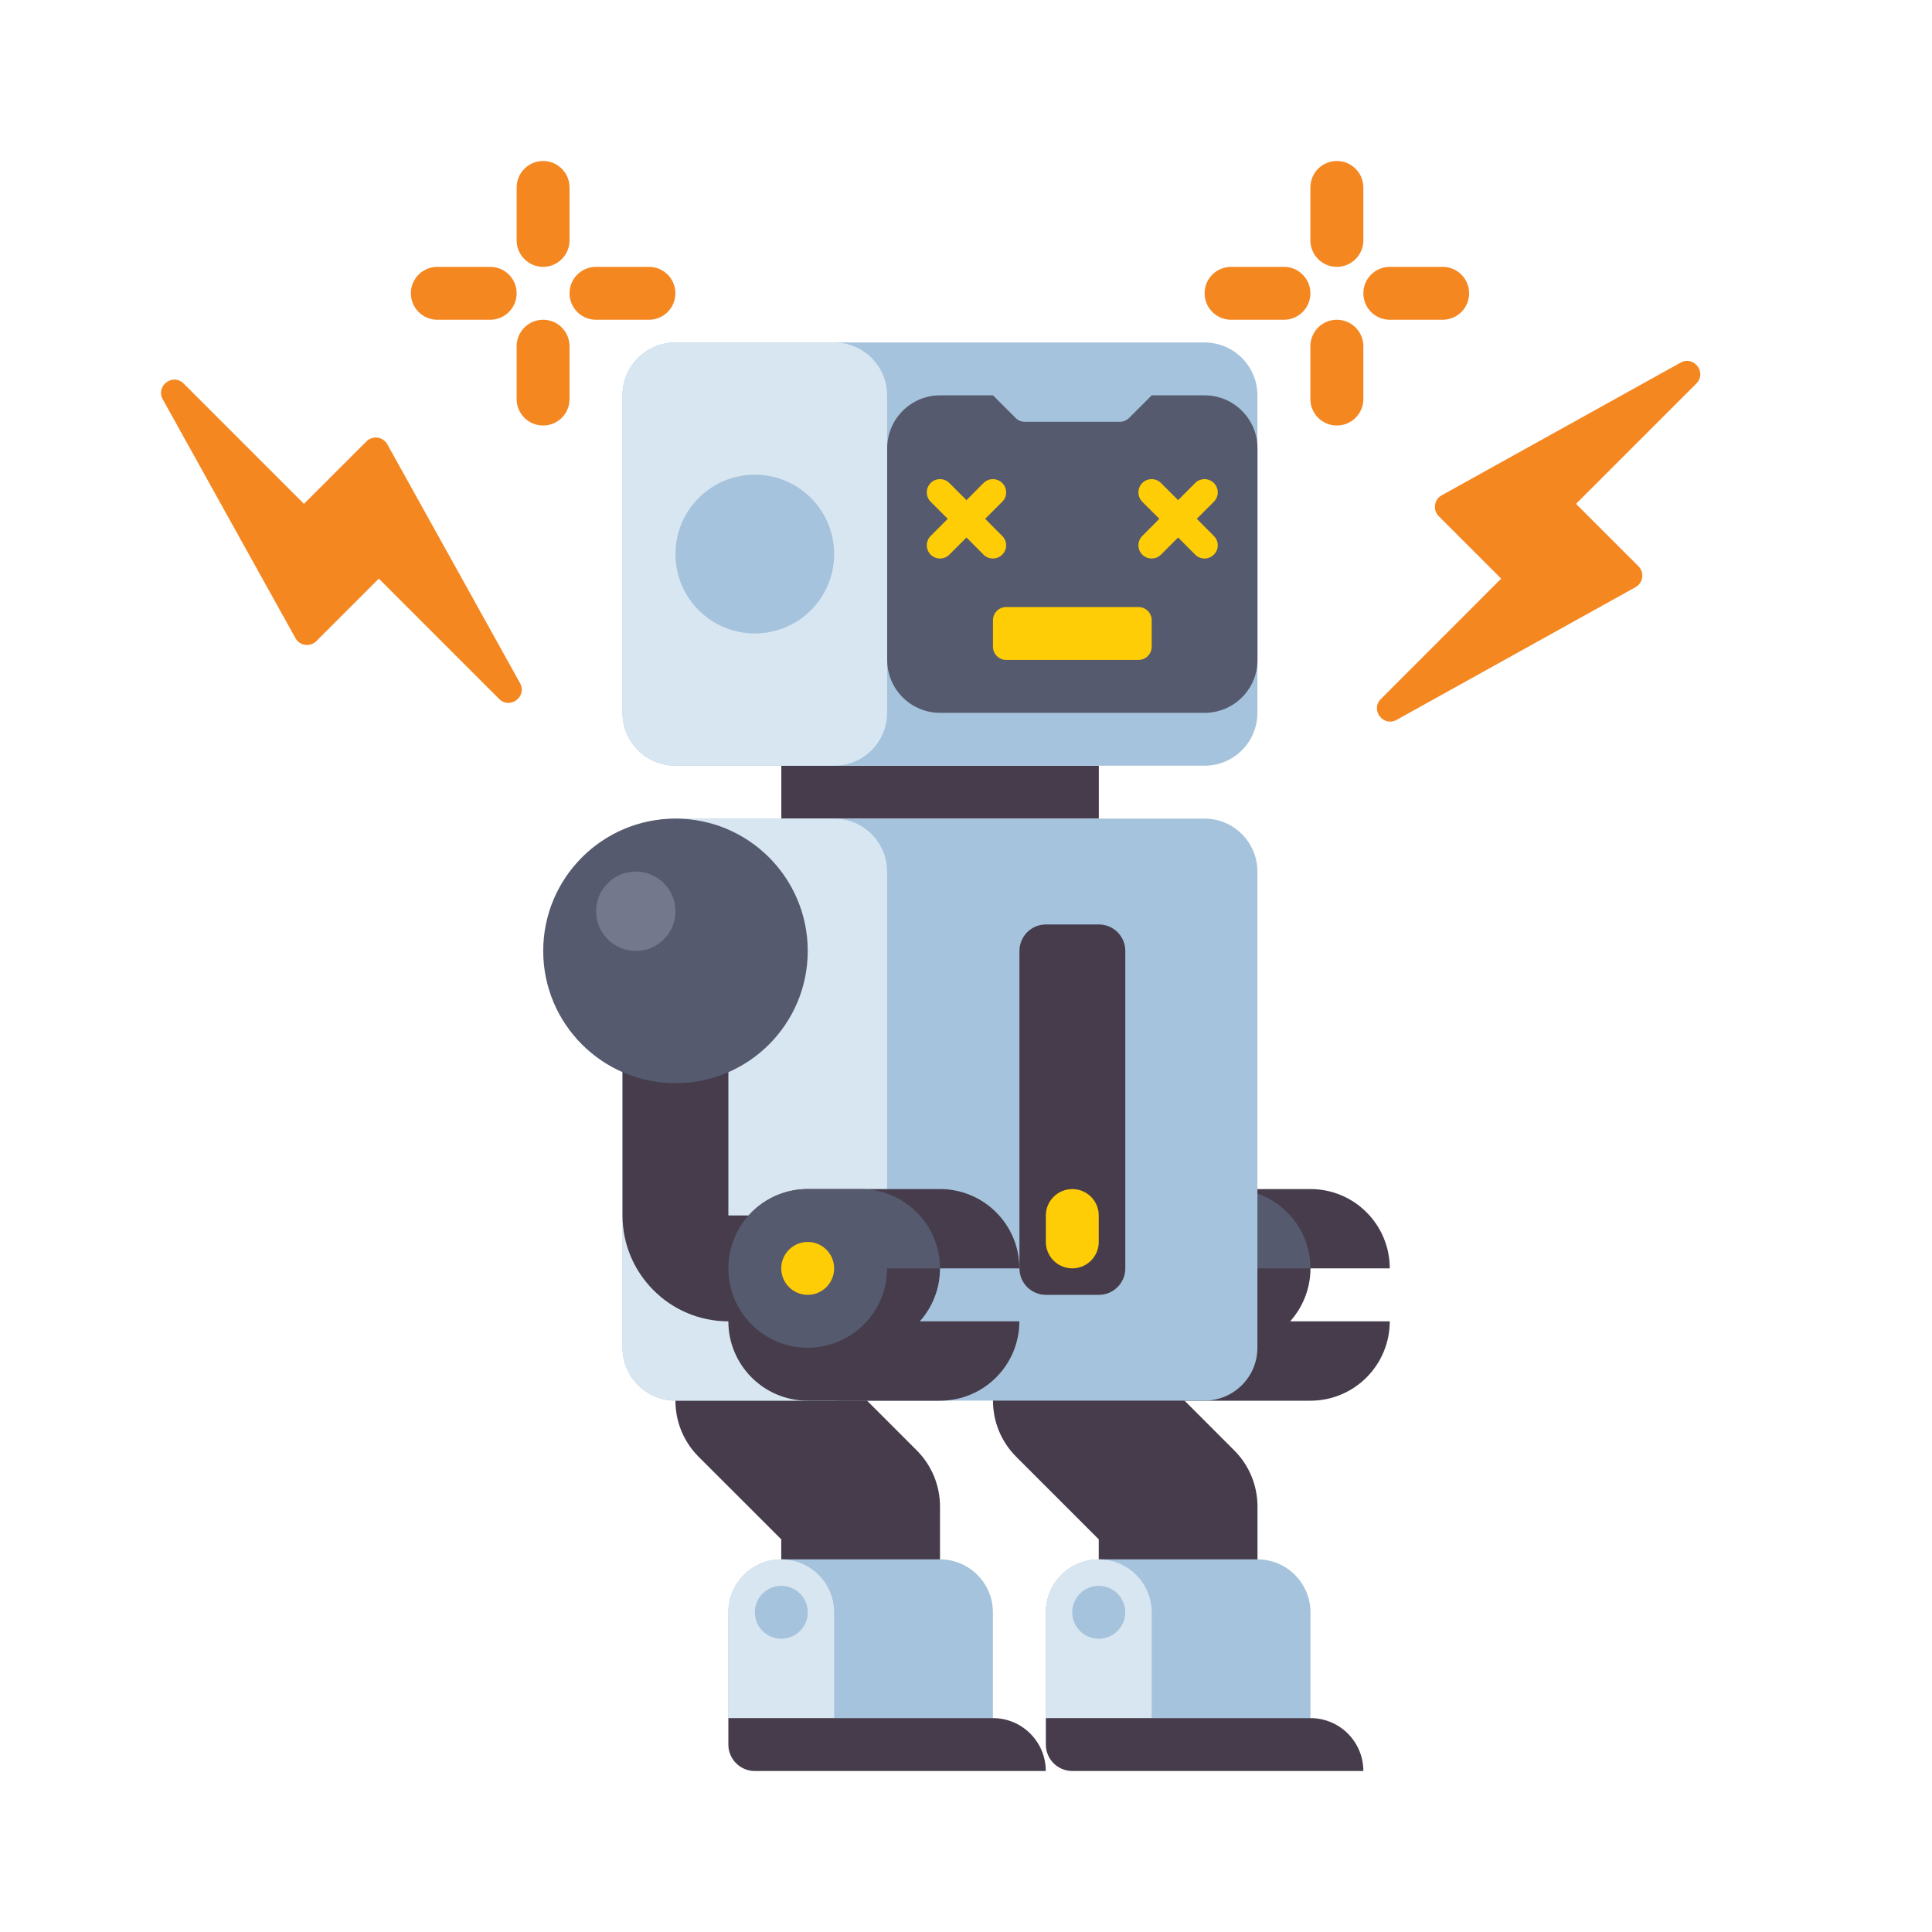 <svg viewBox="0 0 24 24" fill="none" xmlns="http://www.w3.org/2000/svg">
<path d="M14.635 21.014C14.091 21.014 13.649 20.573 13.649 20.029V19.122L12.624 18.097C12.239 17.712 12.239 17.087 12.624 16.702C13.009 16.317 13.633 16.317 14.018 16.702L15.332 18.017C15.517 18.202 15.621 18.453 15.621 18.714V20.029C15.621 20.573 15.18 21.014 14.635 21.014Z" fill="#463C4B"/>
<path d="M17.264 15.756C17.264 15.212 16.823 14.771 16.279 14.771H14.635C14.091 14.771 13.649 15.212 13.649 15.756V16.414C13.649 16.958 14.091 17.4 14.635 17.4H16.279C16.823 17.4 17.264 16.958 17.264 16.414H16.027C16.183 16.239 16.279 16.009 16.279 15.756H17.264Z" fill="#463C4B"/>
<path d="M15.293 14.771H14.635C14.091 14.771 13.649 15.212 13.649 15.756C13.649 16.301 14.091 16.742 14.635 16.742C15.18 16.742 15.621 16.301 15.621 15.756H16.279C16.279 15.212 15.837 14.771 15.293 14.771Z" fill="#555A6E"/>
<path d="M14.635 16.085C14.817 16.085 14.964 15.938 14.964 15.756C14.964 15.575 14.817 15.428 14.635 15.428C14.454 15.428 14.307 15.575 14.307 15.756C14.307 15.938 14.454 16.085 14.635 16.085Z" fill="#5AD7FF"/>
<path d="M10.691 21.014C10.146 21.014 9.705 20.573 9.705 20.029V19.122L8.679 18.097C8.294 17.712 8.294 17.087 8.679 16.702C9.064 16.317 9.689 16.317 10.074 16.702L11.388 18.017C11.573 18.202 11.677 18.453 11.677 18.714V20.029C11.677 20.573 11.236 21.014 10.691 21.014Z" fill="#463C4B"/>
<path d="M9.706 9.512H13.65V10.169H9.706V9.512Z" fill="#463C4B"/>
<path d="M14.963 17.399H8.391C8.028 17.399 7.733 17.105 7.733 16.742V10.827C7.733 10.464 8.028 10.169 8.391 10.169H14.963C15.326 10.169 15.62 10.464 15.62 10.827V16.742C15.62 17.105 15.326 17.399 14.963 17.399Z" fill="#A5C3DC"/>
<path d="M10.362 17.399H8.391C8.028 17.399 7.733 17.105 7.733 16.742V10.827C7.733 10.464 8.028 10.169 8.391 10.169H10.362C10.726 10.169 11.02 10.464 11.02 10.827V16.742C11.02 17.105 10.726 17.399 10.362 17.399Z" fill="#D7E6F0"/>
<path d="M10.034 16.414H9.048C8.323 16.414 7.733 15.824 7.733 15.099V11.813H9.048V15.099H10.034V16.414Z" fill="#463C4B"/>
<path d="M13.65 11.484H12.993C12.811 11.484 12.664 11.631 12.664 11.813V15.756C12.664 15.938 12.811 16.085 12.993 16.085H13.65C13.831 16.085 13.979 15.938 13.979 15.756V11.813C13.979 11.631 13.832 11.484 13.65 11.484Z" fill="#463C4B"/>
<path d="M8.391 13.456C9.299 13.456 10.034 12.72 10.034 11.813C10.034 10.905 9.299 10.169 8.391 10.169C7.484 10.169 6.748 10.905 6.748 11.813C6.748 12.72 7.484 13.456 8.391 13.456Z" fill="#555A6E"/>
<path d="M7.898 11.813C8.17 11.813 8.391 11.592 8.391 11.32C8.391 11.048 8.17 10.827 7.898 10.827C7.626 10.827 7.405 11.048 7.405 11.32C7.405 11.592 7.626 11.813 7.898 11.813Z" fill="#73788C"/>
<path d="M12.663 15.756C12.663 15.212 12.221 14.771 11.677 14.771H10.034C9.489 14.771 9.048 15.212 9.048 15.756V16.414C9.048 16.958 9.489 17.4 10.034 17.4H11.677C12.221 17.4 12.663 16.958 12.663 16.414H11.426C11.582 16.239 11.677 16.009 11.677 15.756H12.663Z" fill="#463C4B"/>
<path d="M10.691 14.771H10.034C9.489 14.771 9.048 15.212 9.048 15.756C9.048 16.301 9.489 16.742 10.034 16.742C10.578 16.742 11.02 16.301 11.02 15.756H11.677C11.677 15.212 11.236 14.771 10.691 14.771Z" fill="#555A6E"/>
<path d="M10.034 16.085C10.215 16.085 10.362 15.938 10.362 15.756C10.362 15.575 10.215 15.428 10.034 15.428C9.852 15.428 9.705 15.575 9.705 15.756C9.705 15.938 9.852 16.085 10.034 16.085Z" fill="#FFCD05"/>
<path d="M13.321 14.771C13.139 14.771 12.992 14.918 12.992 15.099V15.428C12.992 15.609 13.139 15.756 13.321 15.756C13.502 15.756 13.649 15.609 13.649 15.428V15.099C13.649 14.918 13.502 14.771 13.321 14.771Z" fill="#FFCD05"/>
<path d="M12.334 21.343H9.048V20.029C9.048 19.666 9.342 19.371 9.705 19.371H11.677C12.04 19.371 12.334 19.666 12.334 20.029V21.343Z" fill="#A5C3DC"/>
<path d="M10.362 21.343H9.048V20.029C9.048 19.666 9.342 19.371 9.705 19.371C10.068 19.371 10.362 19.666 10.362 20.029V21.343Z" fill="#D7E6F0"/>
<path d="M12.991 22H9.376C9.195 22 9.048 21.853 9.048 21.672V21.343H12.334C12.697 21.343 12.991 21.637 12.991 22Z" fill="#463C4B"/>
<path d="M9.706 20.357C9.887 20.357 10.034 20.21 10.034 20.029C10.034 19.847 9.887 19.7 9.706 19.7C9.524 19.7 9.377 19.847 9.377 20.029C9.377 20.21 9.524 20.357 9.706 20.357Z" fill="#A5C3DC"/>
<path d="M16.279 21.343H12.992V20.029C12.992 19.666 13.286 19.371 13.649 19.371H15.621C15.984 19.371 16.279 19.666 16.279 20.029V21.343Z" fill="#A5C3DC"/>
<path d="M14.307 21.343H12.992V20.029C12.992 19.666 13.286 19.371 13.649 19.371C14.012 19.371 14.307 19.666 14.307 20.029V21.343Z" fill="#D7E6F0"/>
<path d="M16.936 22H13.321C13.139 22 12.992 21.853 12.992 21.672V21.343H16.279C16.642 21.343 16.936 21.637 16.936 22Z" fill="#463C4B"/>
<path d="M13.649 20.357C13.83 20.357 13.978 20.21 13.978 20.029C13.978 19.847 13.83 19.7 13.649 19.7C13.467 19.7 13.32 19.847 13.32 20.029C13.32 20.21 13.467 20.357 13.649 20.357Z" fill="#A5C3DC"/>
<path d="M14.963 9.512H8.391C8.028 9.512 7.733 9.218 7.733 8.855V4.911C7.733 4.548 8.028 4.254 8.391 4.254H14.963C15.326 4.254 15.62 4.548 15.62 4.911V8.855C15.62 9.218 15.326 9.512 14.963 9.512Z" fill="#A5C3DC"/>
<path d="M10.362 9.512H8.391C8.028 9.512 7.733 9.218 7.733 8.855V4.911C7.733 4.548 8.028 4.254 8.391 4.254H10.362C10.726 4.254 11.02 4.548 11.02 4.911V8.855C11.02 9.218 10.726 9.512 10.362 9.512Z" fill="#D7E6F0"/>
<path d="M11.021 8.198V5.569C11.021 5.206 11.315 4.911 11.678 4.911H12.335L12.616 5.192C12.646 5.223 12.688 5.24 12.732 5.24H13.91C13.954 5.24 13.995 5.223 14.026 5.192L14.307 4.911H14.964C15.327 4.911 15.621 5.206 15.621 5.569V8.198C15.621 8.561 15.327 8.855 14.964 8.855H11.678C11.315 8.855 11.021 8.561 11.021 8.198Z" fill="#555A6E"/>
<path d="M14.142 8.198H12.499C12.409 8.198 12.335 8.124 12.335 8.033V7.705C12.335 7.614 12.409 7.541 12.499 7.541H14.142C14.233 7.541 14.307 7.614 14.307 7.705V8.033C14.307 8.124 14.233 8.198 14.142 8.198Z" fill="#FFCD05"/>
<path d="M9.377 7.869C9.921 7.869 10.362 7.428 10.362 6.883C10.362 6.339 9.921 5.897 9.377 5.897C8.832 5.897 8.391 6.339 8.391 6.883C8.391 7.428 8.832 7.869 9.377 7.869Z" fill="#A5C3DC"/>
<path d="M14.867 6.445L15.079 6.233C15.144 6.168 15.144 6.064 15.079 6C15.015 5.936 14.911 5.936 14.847 6L14.635 6.213L14.422 6C14.358 5.936 14.254 5.936 14.19 6C14.126 6.064 14.126 6.169 14.19 6.233L14.402 6.445L14.19 6.658C14.126 6.722 14.126 6.826 14.19 6.89C14.222 6.922 14.264 6.938 14.306 6.938C14.348 6.938 14.39 6.922 14.422 6.89L14.635 6.677L14.847 6.89C14.879 6.922 14.921 6.938 14.963 6.938C15.005 6.938 15.047 6.922 15.079 6.89C15.144 6.826 15.144 6.722 15.079 6.658L14.867 6.445Z" fill="#FFCD05"/>
<path d="M12.45 6C12.386 5.936 12.282 5.936 12.218 6L12.006 6.213L11.793 6C11.729 5.936 11.625 5.936 11.561 6C11.497 6.064 11.497 6.169 11.561 6.233L11.773 6.445L11.561 6.658C11.497 6.722 11.497 6.826 11.561 6.89C11.593 6.922 11.635 6.938 11.677 6.938C11.719 6.938 11.761 6.922 11.793 6.89L12.006 6.677L12.218 6.89C12.25 6.922 12.292 6.938 12.334 6.938C12.376 6.938 12.418 6.922 12.45 6.89C12.515 6.826 12.515 6.722 12.45 6.658L12.238 6.445L12.45 6.233C12.515 6.169 12.515 6.064 12.45 6Z" fill="#FFCD05"/>
<path d="M20.353 7.034L19.578 6.259L21.072 4.765C21.207 4.63 21.043 4.412 20.876 4.505L17.909 6.153C17.814 6.206 17.796 6.336 17.873 6.413L18.648 7.188L17.154 8.683C17.019 8.817 17.184 9.035 17.35 8.942L20.317 7.294C20.412 7.241 20.431 7.112 20.353 7.034Z" fill="#F58721"/>
<path d="M4.552 5.483L3.776 6.259L2.282 4.765C2.147 4.63 1.93 4.794 2.022 4.961L3.67 7.927C3.723 8.023 3.853 8.041 3.93 7.964L4.706 7.188L6.2 8.682C6.335 8.817 6.552 8.653 6.46 8.486L4.812 5.52C4.759 5.424 4.629 5.406 4.552 5.483Z" fill="#F58721"/>
<path d="M15.95 3.972H15.293C15.111 3.972 14.964 3.825 14.964 3.643C14.964 3.462 15.111 3.315 15.293 3.315H15.95C16.131 3.315 16.278 3.462 16.278 3.643C16.278 3.825 16.131 3.972 15.95 3.972Z" fill="#F58721"/>
<path d="M17.921 3.972H17.264C17.083 3.972 16.936 3.825 16.936 3.643C16.936 3.462 17.083 3.315 17.264 3.315H17.921C18.103 3.315 18.25 3.462 18.25 3.643C18.25 3.825 18.103 3.972 17.921 3.972Z" fill="#F58721"/>
<path d="M16.607 5.286C16.425 5.286 16.278 5.139 16.278 4.958V4.301C16.278 4.119 16.425 3.972 16.607 3.972C16.788 3.972 16.936 4.119 16.936 4.301V4.958C16.936 5.139 16.788 5.286 16.607 5.286Z" fill="#F58721"/>
<path d="M16.607 3.315C16.425 3.315 16.278 3.168 16.278 2.986V2.329C16.278 2.147 16.425 2 16.607 2C16.788 2 16.936 2.147 16.936 2.329V2.986C16.936 3.168 16.788 3.315 16.607 3.315Z" fill="#F58721"/>
<path d="M6.089 3.972H5.432C5.251 3.972 5.104 3.825 5.104 3.643C5.104 3.462 5.251 3.315 5.432 3.315H6.089C6.271 3.315 6.418 3.462 6.418 3.643C6.418 3.825 6.271 3.972 6.089 3.972Z" fill="#F58721"/>
<path d="M8.061 3.972H7.404C7.222 3.972 7.075 3.825 7.075 3.643C7.075 3.462 7.222 3.315 7.404 3.315H8.061C8.243 3.315 8.39 3.462 8.39 3.643C8.39 3.825 8.243 3.972 8.061 3.972Z" fill="#F58721"/>
<path d="M6.747 5.286C6.565 5.286 6.418 5.139 6.418 4.958V4.301C6.418 4.119 6.565 3.972 6.747 3.972C6.928 3.972 7.075 4.119 7.075 4.301V4.958C7.075 5.139 6.928 5.286 6.747 5.286Z" fill="#F58721"/>
<path d="M6.747 3.315C6.565 3.315 6.418 3.167 6.418 2.986V2.329C6.418 2.147 6.565 2 6.747 2C6.928 2 7.075 2.147 7.075 2.329V2.986C7.075 3.167 6.928 3.315 6.747 3.315Z" fill="#F58721"/>
</svg>

